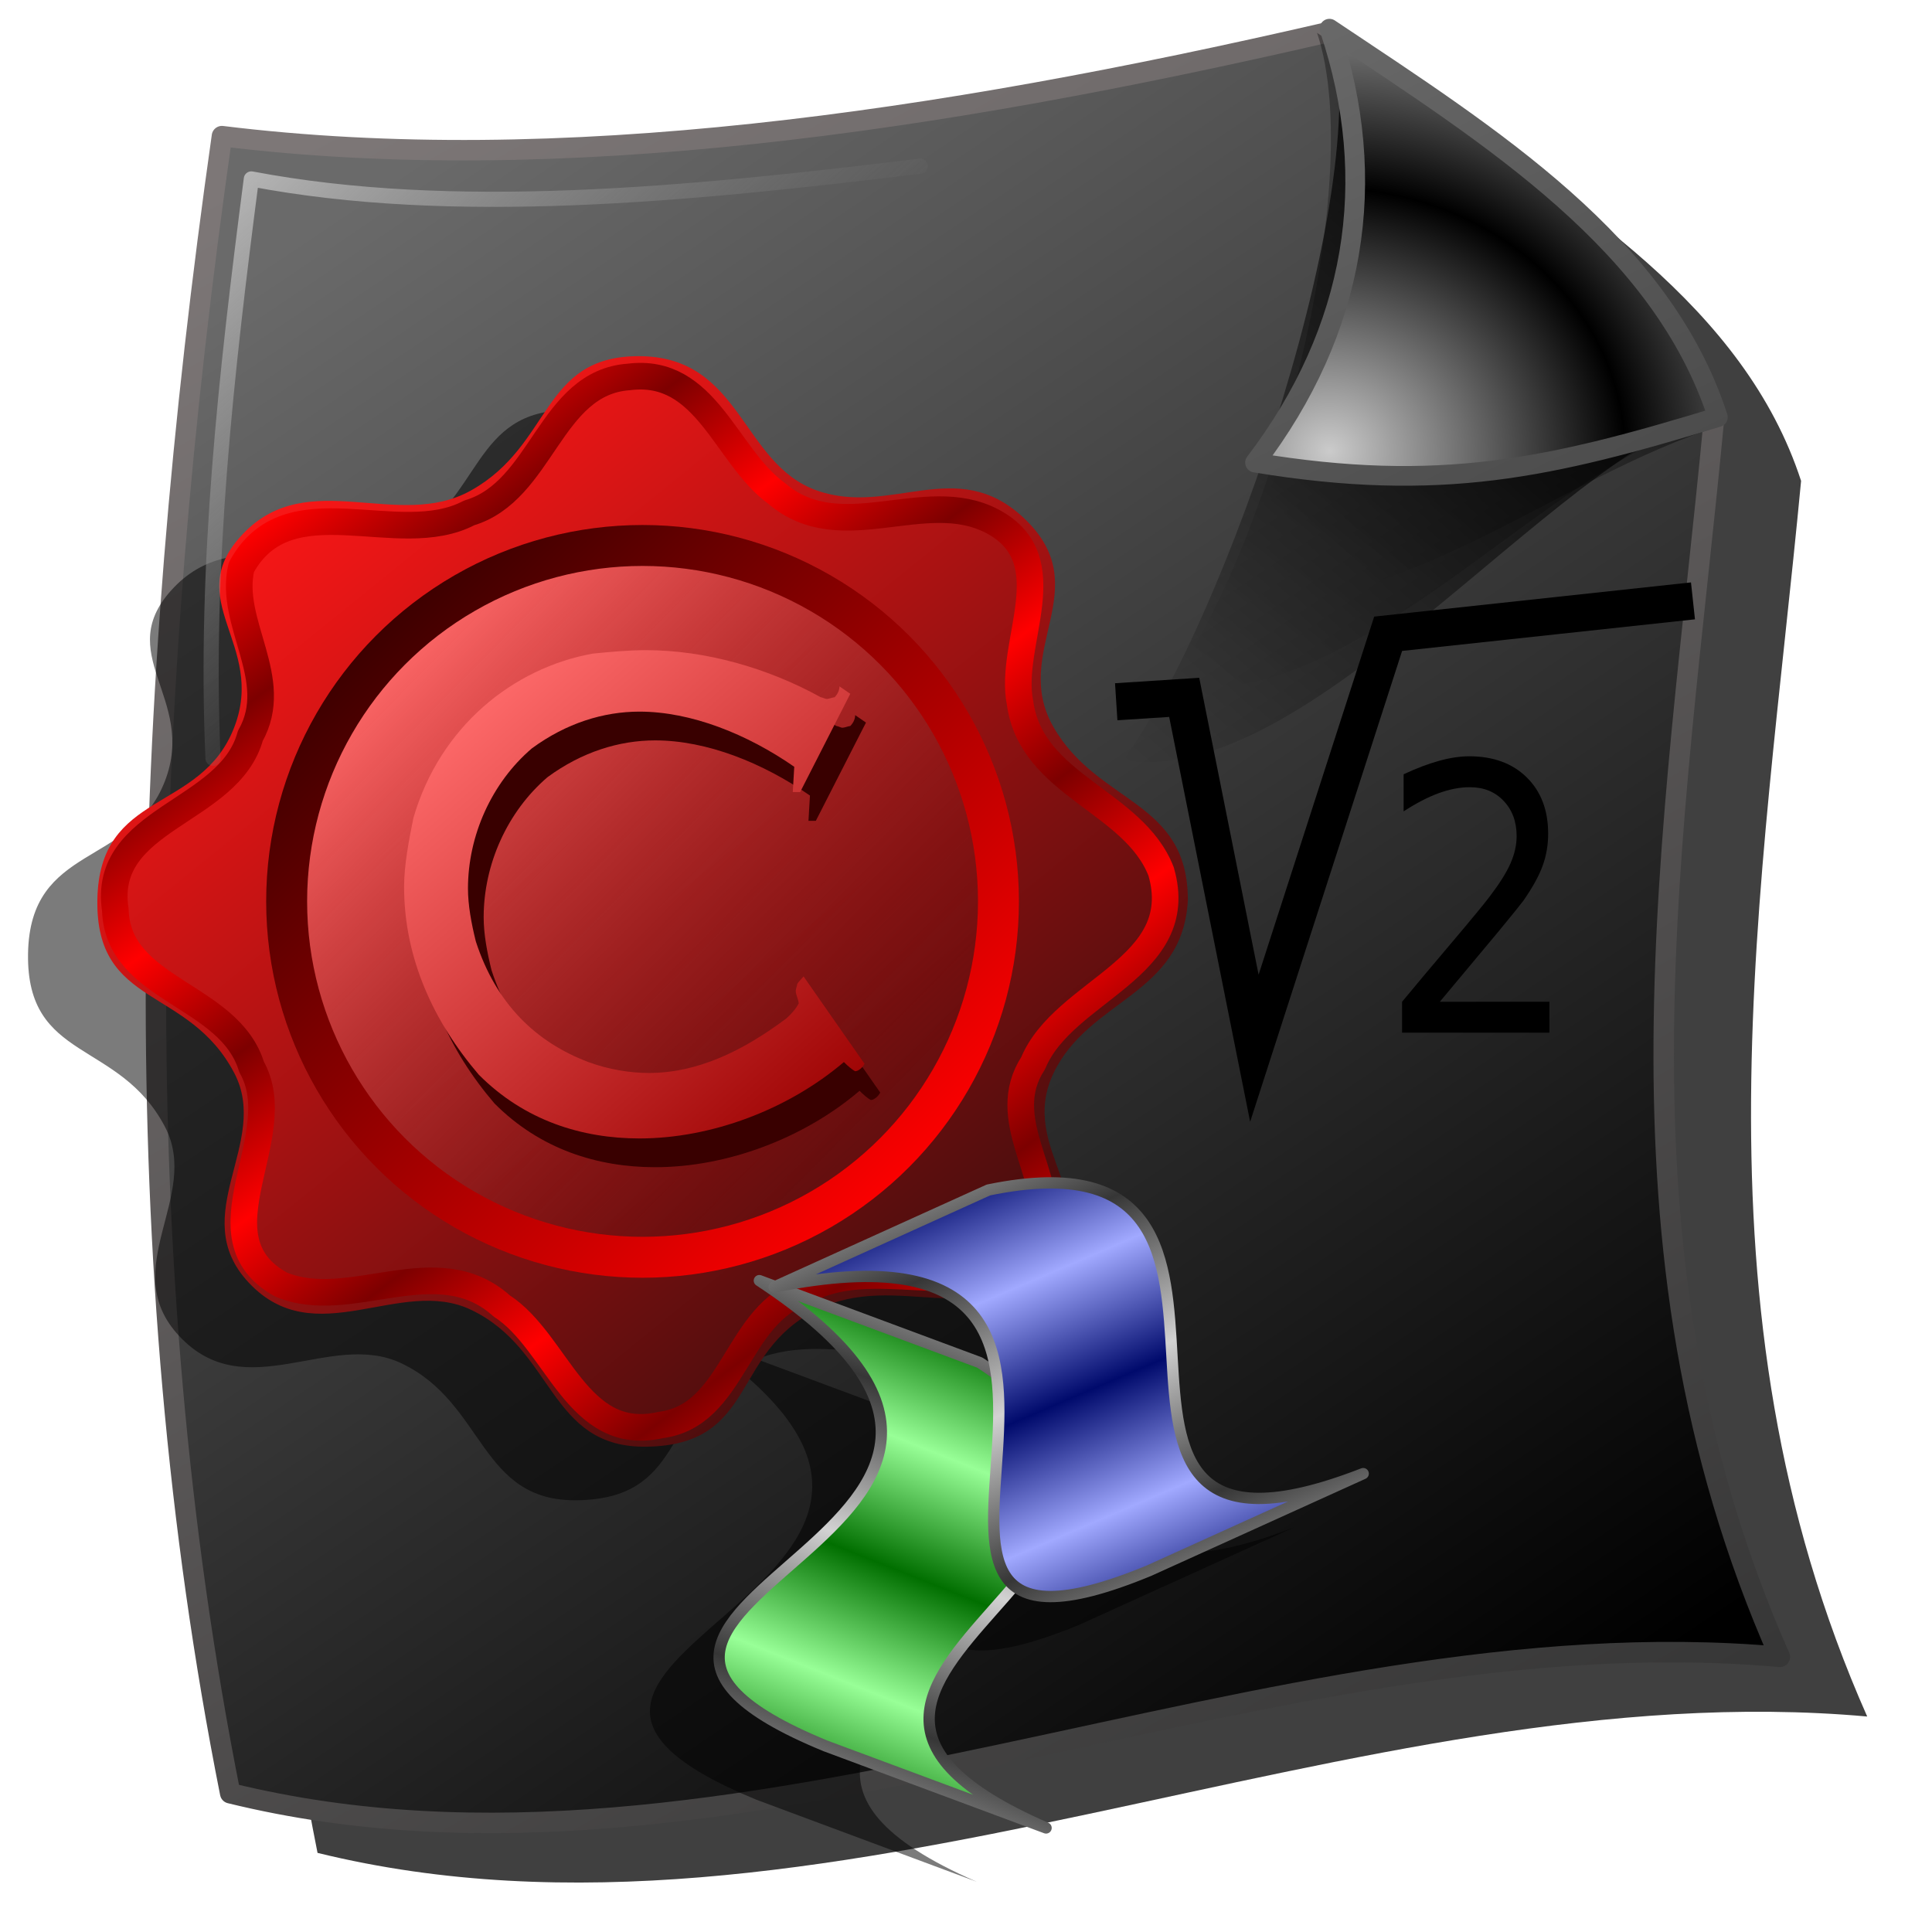 <?xml version="1.0" encoding="UTF-8" standalone="no"?>
<!-- Created with Inkscape (http://www.inkscape.org/) -->
<svg xmlns:dc="http://purl.org/dc/elements/1.1/" xmlns:cc="http://creativecommons.org/ns#" xmlns:rdf="http://www.w3.org/1999/02/22-rdf-syntax-ns#" xmlns:svg="http://www.w3.org/2000/svg" xmlns="http://www.w3.org/2000/svg" xmlns:xlink="http://www.w3.org/1999/xlink" xmlns:sodipodi="http://sodipodi.sourceforge.net/DTD/sodipodi-0.dtd" xmlns:inkscape="http://www.inkscape.org/namespaces/inkscape" id="svg2" sodipodi:version="0.32" inkscape:version="0.92.5 (2060ec1f9f, 2020-04-08)" width="255" height="255" sodipodi:docname="text-x-go.svg" inkscape:output_extension="org.inkscape.output.svg.inkscape" version="1.1">
 <defs id="defs5">
  <linearGradient id="linearGradient903">
   <stop stop-opacity="1" stop-color="#a1a9ff" id="stop899"/>
   <stop stop-opacity="1" stop-color="#000a6c" id="stop901" offset="1"/>
  </linearGradient>
  <linearGradient inkscape:collect="always" id="linearGradient4216">
   <stop id="stop4218" stop-color="#4b4b4b" stop-opacity="1"/>
   <stop offset="1" id="stop4220" stop-color="#696969" stop-opacity="1"/>
  </linearGradient>
  <linearGradient inkscape:collect="always" id="linearGradient4741">
   <stop id="stop4743" stop-color="#bbbbbb" stop-opacity="1"/>
   <stop offset="1" id="stop4745" stop-color="#6f6f6f" stop-opacity="0"/>
  </linearGradient>
  <linearGradient inkscape:collect="always" id="linearGradient4557">
   <stop id="stop4559" stop-color="#cbcbcb" stop-opacity="1"/>
   <stop offset="1" id="stop4561" stop-color="black" stop-opacity="1"/>
  </linearGradient>
  <linearGradient id="linearGradient2784">
   <stop id="stop2786" stop-color="#000000" stop-opacity="0.853"/>
   <stop offset="1" id="stop2788" stop-color="#000000" stop-opacity="0"/>
  </linearGradient>
  <linearGradient id="linearGradient2776">
   <stop id="stop2778" stop-color="#000000" stop-opacity="1"/>
   <stop offset="1" id="stop2780" stop-color="black" stop-opacity="0"/>
  </linearGradient>
  <linearGradient id="linearGradient2768">
   <stop id="stop2770" stop-color="#000000" stop-opacity="1"/>
   <stop offset="1" id="stop2772" stop-color="#000000" stop-opacity="0"/>
  </linearGradient>
  <linearGradient inkscape:collect="always" xlink:href="#linearGradient2768" id="linearGradient2798" gradientUnits="userSpaceOnUse" gradientTransform="translate(2.727,101.996)" x1="227.38" y1="37.25" x2="158.17" y2="114.14"/>
  <linearGradient inkscape:collect="always" xlink:href="#linearGradient2776" id="linearGradient2800" gradientUnits="userSpaceOnUse" gradientTransform="translate(1.091,103.632)" x1="224.81" y1="27.97" x2="168.54" y2="98.26"/>
  <linearGradient inkscape:collect="always" xlink:href="#linearGradient2784" id="linearGradient2802" gradientUnits="userSpaceOnUse" x1="227.38" y1="132.29" x2="183.26" y2="183.27"/>
  <radialGradient inkscape:collect="always" xlink:href="#linearGradient4557" id="radialGradient2851" cx="180.87" cy="173.59" fx="180.87" fy="173.59" r="31.04" gradientTransform="matrix(1.255,0.051,-0.046,1.116,-35.181,-32.408)" gradientUnits="userSpaceOnUse" spreadMethod="reflect"/>
  <linearGradient id="linearGradient2813" inkscape:collect="always">
   <stop id="stop2815" stop-color="#6a6a6a" stop-opacity="1"/>
   <stop id="stop2817" offset="1" stop-color="#000000" stop-opacity="1"/>
  </linearGradient>
  <linearGradient id="linearGradient2296">
   <stop id="stop2298" stop-color="#373737" stop-opacity="1"/>
   <stop id="stop2300" offset="1" stop-color="#7d7777" stop-opacity="1"/>
  </linearGradient>
  <linearGradient inkscape:collect="always" xlink:href="#linearGradient2296" id="linearGradient3286" gradientUnits="userSpaceOnUse" gradientTransform="translate(-3.433,-2.497)" x1="186.39" y1="248.85" x2="54.902" y2="14.467"/>
  <filter id="filter3950" inkscape:collect="always" x="-0.026" width="1.052" y="-0.022" height="1.045">
   <feGaussianBlur id="feGaussianBlur3952" inkscape:collect="always" stdDeviation="2.174"/>
  </filter>
  <linearGradient id="linearGradient2967">
   <stop id="stop2969" stop-color="#363636" stop-opacity="1"/>
   <stop offset="1" id="stop2971" stop-color="#d2d2d2" stop-opacity="1"/>
  </linearGradient>
  <linearGradient id="linearGradient2959">
   <stop id="stop2961" stop-color="#98ff97" stop-opacity="1"/>
   <stop offset="1" id="stop2963" stop-color="#016f00" stop-opacity="1"/>
  </linearGradient>
  <linearGradient id="linearGradient2808" inkscape:collect="always">
   <stop id="stop2810" stop-color="#ff0000" stop-opacity="1"/>
   <stop id="stop2812" offset="1" stop-color="#7d0000" stop-opacity="1"/>
  </linearGradient>
  <linearGradient id="linearGradient2841">
   <stop id="stop2843" stop-color="#f86363" stop-opacity="1"/>
   <stop id="stop2845-2" offset="1" stop-color="#5d0505" stop-opacity="0"/>
  </linearGradient>
  <linearGradient id="linearGradient2849-7">
   <stop id="stop2851" stop-color="#ff6b6b" stop-opacity="1"/>
   <stop id="stop2853" offset="1" stop-color="#9b0000" stop-opacity="1"/>
  </linearGradient>
  <linearGradient id="linearGradient1899">
   <stop id="stop1901" stop-color="#390000" stop-opacity="1"/>
   <stop offset="1" id="stop1903" stop-color="#ff0000" stop-opacity="1"/>
  </linearGradient>
  <linearGradient id="linearGradient1905">
   <stop id="stop1907" stop-color="#ff1717" stop-opacity="1"/>
   <stop offset="1" id="stop1909" stop-color="#480d0d" stop-opacity="1"/>
  </linearGradient>
  <linearGradient inkscape:collect="always" xlink:href="#linearGradient1905" id="linearGradient3741" gradientUnits="userSpaceOnUse" x1="25.543" y1="23.394" x2="91.71" y2="105.14"/>
  <linearGradient inkscape:collect="always" xlink:href="#linearGradient2808" id="linearGradient3743" gradientUnits="userSpaceOnUse" gradientTransform="translate(-0.255)" spreadMethod="reflect" x1="36.647" y1="20.379" x2="44.687" y2="31.06"/>
  <linearGradient inkscape:collect="always" xlink:href="#linearGradient2841" id="linearGradient3745" gradientUnits="userSpaceOnUse" x1="44.639" y1="44.15" x2="87.41" y2="86.48"/>
  <linearGradient inkscape:collect="always" xlink:href="#linearGradient1899" id="linearGradient3747" gradientUnits="userSpaceOnUse" x1="40.461" y1="40.6" x2="90.64" y2="91.92"/>
  <linearGradient inkscape:collect="always" xlink:href="#linearGradient2849-7" id="linearGradient3749" gradientUnits="userSpaceOnUse" x1="46.848" y1="44.864" x2="83.61" y2="86.32"/>
  <linearGradient inkscape:collect="always" xlink:href="#linearGradient2959" id="linearGradient3751" gradientUnits="userSpaceOnUse" gradientTransform="matrix(0.841,0.313,-0.313,0.841,78.071,-30.872)" spreadMethod="reflect" x1="167.44" y1="189.94" x2="167.92" y2="168.17"/>
  <linearGradient inkscape:collect="always" xlink:href="#linearGradient2967" id="linearGradient3753" gradientUnits="userSpaceOnUse" gradientTransform="matrix(0.841,0.313,-0.313,0.841,78.071,-30.872)" spreadMethod="reflect" x1="152.92" y1="181.72" x2="153.41" y2="154.13"/>
  <linearGradient inkscape:collect="always" xlink:href="#linearGradient903" id="linearGradient3755" gradientUnits="userSpaceOnUse" gradientTransform="matrix(0.818,-0.371,0.371,0.818,-34.211,64.21)" spreadMethod="reflect" x1="167.44" y1="189.94" x2="167.92" y2="168.17"/>
  <linearGradient inkscape:collect="always" xlink:href="#linearGradient2967" id="linearGradient3757" gradientUnits="userSpaceOnUse" gradientTransform="matrix(0.818,-0.371,0.371,0.818,-34.211,64.21)" spreadMethod="reflect" x1="152.92" y1="181.72" x2="153.41" y2="154.13"/>
  <filter inkscape:collect="always" id="filter4214" x="-0.025" width="1.05" y="-0.023" height="1.046" color-interpolation-filters="sRGB">
   <feGaussianBlur inkscape:collect="always" stdDeviation="2.253" id="feGaussianBlur4216"/>
  </filter>
  <linearGradient inkscape:collect="always" xlink:href="#linearGradient2813" id="linearGradient4737" x1="77.71" y1="5.512" x2="220.53" y2="218.34" gradientUnits="userSpaceOnUse"/>
  <linearGradient inkscape:collect="always" xlink:href="#linearGradient4741" id="linearGradient4747" x1="30.804" y1="20.53" x2="78.61" y2="72.823" gradientUnits="userSpaceOnUse"/>
  <linearGradient inkscape:collect="always" xlink:href="#linearGradient4216" id="linearGradient4222" x1="210.37" y1="182.85" x2="177.34" y2="115.65" gradientUnits="userSpaceOnUse"/>
 </defs>
 <sodipodi:namedview inkscape:window-height="1056" inkscape:window-width="1920" inkscape:pageshadow="2" inkscape:pageopacity="0.0" guidetolerance="10.0" gridtolerance="10.0" objecttolerance="10.0" borderopacity="1.0" bordercolor="#666666" pagecolor="#ffffff" id="base" inkscape:zoom="3.454902" inkscape:cx="127.5" inkscape:cy="138.78363" inkscape:window-x="0" inkscape:window-y="0" inkscape:current-layer="svg2" showgrid="false" inkscape:window-maximized="1"/>
 <path stroke-miterlimit="4" sodipodi:nodetypes="cccccc" id="path4208" d="m 40.82,25.84 c 44.375,5.459 94.018,-1.726 145.63,-13.636 21.569,14.403 43.827,28.392 51.271,51.271 -5.147,54.361 -15.363,108.723 8.727,163.084 -67.633,-6.078 -137.994,34.332 -204.537,17.999 -14.017,-70.496 -11.74,-143.868 -1.091,-218.718 z" inkscape:connector-curvature="0" stroke-dasharray="none" stroke-opacity="1" fill="#000000" filter="url(#filter4214)" fill-rule="evenodd" stroke="none" stroke-linejoin="round" fill-opacity="0.749" stroke-linecap="round" stroke-width="2.7"/>
 <path inkscape:connector-curvature="0" d="m 29.293,17.968 c 44.375,5.459 94.018,-1.726 145.63,-13.636 21.569,14.403 43.827,28.392 51.271,51.271 -5.147,54.361 -15.363,108.723 8.727,163.084 C 167.287,212.608 96.926,253.018 30.383,236.686 16.366,166.189 18.643,92.817 29.293,17.968 z" id="path1873" sodipodi:nodetypes="cccccc" stroke-miterlimit="4" stroke-dasharray="none" stroke-opacity="1" stroke-linejoin="round" stroke-linecap="round" stroke-width="2.7" stroke="url(#linearGradient3286)" fill-rule="evenodd" fill-opacity="1" fill="url(#linearGradient4737)"/>
 <g id="g2792" transform="translate(-8.342,-111.038)">
  <path inkscape:connector-curvature="0" sodipodi:nodetypes="cccc" id="path2766" d="m 156.539,211.366 c 13.285,-17.449 34.021,-77.541 27.272,-97.632 21.569,14.403 43.827,28.392 51.271,51.27 -22.058,6.721 -54.135,50.394 -78.542,46.362 z" opacity="0.909" fill="url(#linearGradient2798)" fill-rule="evenodd" stroke="none" fill-opacity="1"/>
  <path inkscape:connector-curvature="0" d="m 162.538,201.548 c 13.285,-17.449 26.385,-66.087 19.636,-86.178 21.569,14.403 43.827,28.392 51.271,51.271 -22.058,6.721 -46.499,38.94 -70.906,34.908 z" id="path2764" sodipodi:nodetypes="cccc" opacity="0.415" fill="url(#linearGradient2800)" fill-rule="evenodd" stroke="none" fill-opacity="1"/>
  <path inkscape:connector-curvature="0" sodipodi:nodetypes="cccc" id="path1877" d="m 167.447,190.094 c 13.285,-17.449 23.658,-54.088 16.908,-74.179 21.569,14.403 43.827,28.392 51.271,51.271 -22.058,6.721 -43.771,26.941 -68.179,22.908 z" opacity="0.763" fill="url(#linearGradient2802)" fill-rule="evenodd" stroke="none" fill-opacity="1"/>
  <path inkscape:connector-curvature="0" d="m 173.992,172.095 c 13.285,-17.449 16.567,-37.179 9.818,-57.27 21.569,14.403 43.827,28.392 51.271,51.271 -22.058,6.721 -36.681,10.032 -61.088,6 z" id="path1875" sodipodi:nodetypes="cccc" stroke-opacity="1" stroke-dasharray="none" fill="url(#radialGradient2851)" fill-rule="evenodd" stroke="url(#linearGradient4222)" stroke-linejoin="round" fill-opacity="1" stroke-linecap="round" stroke-width="2.6" stroke-miterlimit="4"/>
 </g>
 <g id="g3729" transform="matrix(0.831,0,0,0.831,-228.056,18.757)">
  <path inkscape:connector-curvature="0" id="path3877" d="m 364.858,42.558 c -15.556,0 -13.643,14.034 -26.656,21.312 -11.58,6.477 -25.798,-3.907 -36.125,6.844 -10.126,10.541 3.657,17.51 -1.438,30.75 -5.313,13.81 -21.484,9.834 -21.75,27.469 -0.253,17.213 14.455,13.54 21.75,27.469 5.787,11.049 -7.733,22.509 2.25,33.219 10.561,11.329 24.024,-1.026 35.312,4.344 13.31,6.332 12.347,21.985 27.906,21.75 16.909,-0.249 13.636,-13.761 25.469,-20.875 43.414,35.491 -50.306,46.541 3,68.438 l 35,13.031 c -31.066,-13.523 -16.226,-25.341 -5.062,-38.469 3.258,2.666 9.555,2.522 21.406,-2.375 l 34.031,-15.438 c -51.945,20.208 -12.487,-43.791 -47.688,-46.094 -1.718,-5.252 -4.767,-10.766 -1.531,-17.531 5.652,-11.819 20.482,-12.328 21.312,-27.469 0,-15.971 -14.25,-15.166 -21.312,-27.469 -6.974,-12.149 7.191,-22.04 -4.75,-33.25 -10.659,-10.006 -21.024,-0.186 -32.812,-4.344 -12.064,-4.255 -11.926,-21.312 -28.312,-21.312 z m 39.375,149.125 c 3.666,0.008 7.292,0.485 10.844,0.5 4.105,2.82 5.896,7.135 6.594,12.031 -0.825,-0.599 -1.663,-1.205 -2.594,-1.812 l -24.438,-9.094 c 3.199,-1.281 6.416,-1.632 9.594,-1.625 z" fill="#000000" filter="url(#filter3950)" stroke="none" fill-opacity="0.516"/>
  <g transform="translate(260.136,25.547)" id="g1991">
   <g id="g2865" transform="matrix(1.626,0,0,1.626,11.488,-9.438)">
    <path d="m 117.763,64.137 c -0.511,9.314 -9.645,9.628 -13.122,16.898 -3.608,7.544 5.495,12.58 -0.624,18.658 -6.768,6.721 -14.691,0.59 -22.49,4.456 -8.453,4.191 -5.799,13.217 -16.643,13.377 -9.571,0.145 -8.966,-9.482 -17.154,-13.377 -6.944,-3.303 -15.227,4.302 -21.723,-2.668 -6.141,-6.588 2.169,-13.649 -1.391,-20.446 -4.488,-8.569 -13.533,-6.309 -13.377,-16.898 0.164,-10.848 10.109,-8.403 13.377,-16.898 3.134,-8.145 -5.349,-12.429 0.88,-18.913 6.353,-6.614 15.11,-0.216 22.234,-4.201 8.005,-4.477 6.818,-13.122 16.387,-13.122 10.08,0 9.988,10.504 17.409,13.122 7.252,2.558 13.633,-3.488 20.19,2.668 7.346,6.896 -1.367,12.973 2.923,20.446 4.345,7.568 13.122,7.074 13.122,16.898 z" sodipodi:nodetypes="csssssssssssssssc" id="path1873-0" inkscape:connector-curvature="0" fill="url(#linearGradient3741)" stroke="none" fill-opacity="1"/>
    <path id="path2804" d="m 63.151,13.031 c -7.746,0.547 -8.43,11.163 -15.594,13.281 -6.978,3.677 -17.67,-3.084 -22.25,5.312 -1.298,5.442 4.008,10.938 0.875,16.469 -2.071,7.598 -14.555,7.965 -13.188,17 0.237,7.917 11.139,8.182 13.312,15.344 3.838,6.751 -5.549,16.595 2.875,21.25 6.799,2.838 15.211,-3.627 21.562,2.094 5.464,3.529 7.342,13.5 15.531,11.625 7.256,-0.934 7.32,-10.945 14.125,-13.062 7.177,-4.282 18.34,2.692 23.25,-5.875 0.968,-5.411 -4.566,-10.95 -1,-16.406 2.963,-7.187 15.236,-9.259 12.5,-18.719 C 112.47,54.439 102.481,52.983 101.37,44.875 100.186,38.976 105.773,30.887 98.651,27.125 92.026,23.651 83.882,29.804 77.588,24.406 72.596,20.79 70.748,12.071 63.151,13.031 Z" inkscape:connector-curvature="0" stroke-miterlimit="4" stroke-opacity="1" fill="none" stroke="url(#linearGradient3743)" stroke-linejoin="round" stroke-linecap="round" stroke-width="2.6"/>
    <circle transform="matrix(1.08,0,0,1.08,-6.684,-6.665)" id="path2824-6" stroke-miterlimit="4" cx="65.906" cy="65.67" r="32.19" stroke-dasharray="none" stroke-opacity="1" fill="url(#linearGradient3745)" stroke="url(#linearGradient3747)" stroke-linejoin="round" fill-opacity="1" stroke-linecap="round" stroke-width="3.703"/>
    <path id="text2834" d="m 61.166,42.865 c -7.776,1.403 -14.928,7.127 -17.52,16.049 -0.432,2.132 -0.912,4.601 -0.912,6.734 0,6.958 2.88,13.187 7.296,18.349 4.464,4.489 10.08,6.229 15.696,6.229 7.008,0 14.496,-2.806 19.968,-7.463 0.336,0.337 0.768,0.729 1.104,0.898 0.288,0 0.72,-0.337 0.912,-0.729 l -5.952,-8.529 c -0.144,0.168 -0.48,0.505 -0.624,0.729 0,0.168 -0.144,0.505 -0.144,0.673 0,0.393 0.288,0.898 0.288,1.235 -0.288,0.561 -0.768,1.066 -1.2,1.459 -4.272,3.199 -8.688,5.331 -13.44,5.331 -1.824,0 -3.936,-0.337 -5.904,-1.066 -5.184,-1.964 -9.024,-5.724 -10.992,-11.784 -0.432,-1.74 -0.768,-3.535 -0.768,-5.163 0,-5.163 2.304,-10.325 6.24,-13.692 3.36,-2.469 7.008,-3.591 10.512,-3.591 5.04,0 10.512,2.188 15.12,5.387 l -0.144,2.469 h 0.72 l 4.896,-9.596 -1.056,-0.729 c 0,0.337 -0.144,0.729 -0.48,1.066 -0.144,0 -0.576,0.168 -0.768,0.168 -0.144,0 -0.432,-0.168 -0.576,-0.168 -5.184,-2.862 -11.28,-4.601 -17.088,-4.601 -1.68,0 -3.504,0.168 -5.184,0.337" inkscape:connector-curvature="0" font-style="normal" font-weight="bold" font-size="48" font-family="Engraver" fill="#390000" stroke="none" fill-opacity="1"/>
    <path d="m 59.633,40.055 c -7.776,1.403 -14.928,7.127 -17.52,16.049 -0.432,2.132 -0.912,4.601 -0.912,6.734 0,6.958 2.88,13.187 7.296,18.349 4.464,4.489 10.08,6.229 15.696,6.229 7.008,0 14.496,-2.806 19.968,-7.463 0.336,0.337 0.768,0.729 1.104,0.898 0.288,0 0.72,-0.337 0.912,-0.729 l -5.952,-8.529 c -0.144,0.168 -0.48,0.505 -0.624,0.729 0,0.168 -0.144,0.505 -0.144,0.673 0,0.393 0.288,0.898 0.288,1.235 -0.288,0.561 -0.768,1.066 -1.2,1.459 -4.272,3.199 -8.688,5.331 -13.44,5.331 -1.824,0 -3.936,-0.337 -5.904,-1.066 -5.184,-1.964 -9.024,-5.724 -10.992,-11.784 -0.432,-1.74 -0.768,-3.535 -0.768,-5.163 0,-5.163 2.304,-10.325 6.24,-13.692 3.36,-2.469 7.008,-3.591 10.512,-3.591 5.04,0 10.512,2.188 15.12,5.387 l -0.144,2.469 h 0.72 l 4.896,-9.596 -1.056,-0.729 c 0,0.337 -0.144,0.729 -0.48,1.066 -0.144,0 -0.576,0.168 -0.768,0.168 -0.144,0 -0.432,-0.168 -0.576,-0.168 -5.184,-2.862 -11.28,-4.601 -17.088,-4.601 -1.68,0 -3.504,0.168 -5.184,0.337" id="path2839" inkscape:connector-curvature="0" font-style="normal" font-weight="bold" font-size="48" font-family="Engraver" fill="url(#linearGradient3749)" stroke="none" fill-opacity="1"/>
   </g>
   <path d="m 134.908,155.283 35.018,13.025 c 47.157,30.787 -45.325,49.597 10.52,73.905 L 145.427,229.188 C 89.476,206.205 195.494,195.173 134.908,155.283 Z" id="rect2956" sodipodi:nodetypes="ccccc" inkscape:connector-curvature="0" stroke-miterlimit="4" stroke-dasharray="none" stroke-opacity="1" fill="url(#linearGradient3751)" stroke="url(#linearGradient3753)" stroke-linejoin="round" fill-opacity="1" stroke-linecap="round" stroke-width="1.795" stroke-dashoffset="0"/>
   <path sodipodi:nodetypes="ccccc" id="path2975" d="m 137.259,156.309 34.031,-15.421 c 55.159,-11.364 2.763,67.131 59.525,45.049 l -34.031,15.421 c -55.904,23.098 11.578,-59.411 -59.525,-45.049 z" inkscape:connector-curvature="0" stroke-miterlimit="4" stroke-dasharray="none" stroke-opacity="1" fill="url(#linearGradient3755)" stroke="url(#linearGradient3757)" stroke-linejoin="round" fill-opacity="1" stroke-linecap="round" stroke-width="1.795" stroke-dashoffset="0"/>
  </g>
 </g>
 <g font-size="7.5" font-variant="normal" letter-spacing="0" font-stretch="normal" font-weight="bold" line-height="125%" word-spacing="0" font-style="normal" transform="translate(63.898,-41.941)" id="text4330" stroke-opacity="1" font-family="STIX" fill="#000000" stroke="none" stroke-linejoin="miter" fill-opacity="1" stroke-linecap="butt" stroke-width="1">
  <path inkscape:connector-curvature="0" id="path4335" d="m -56.133,39.468 0,-0.188 c -0.307,0 -0.443,-0.165 -0.825,-1.073 l -1.665,-3.915 -0.21,0 -1.657,4.088 c -0.285,0.705 -0.398,0.84 -0.743,0.9 l 0,0.188 1.515,0 0,-0.188 c -0.443,-0.03 -0.608,-0.113 -0.608,-0.307 0,-0.18 0.142,-0.495 0.233,-0.728 l 0.098,-0.255 1.688,0 c 0.255,0.593 0.345,0.855 0.345,1.02 0,0.165 -0.098,0.225 -0.345,0.247 l -0.24,0.022 0,0.188 2.415,0 z m -2.288,-1.77 -1.462,0 0.705,-1.823 0.757,1.823 z"/>
  <path inkscape:connector-curvature="0" id="path4337" d="m -55.761,34.398 0,0.188 c 0.525,0.045 0.63,0.15 0.63,0.735 l 0,3.203 c 0,0.383 -0.045,0.593 -0.292,0.69 -0.083,0.037 -0.195,0.052 -0.338,0.068 l 0,0.188 2.498,0 0,-0.188 c -0.593,-0.075 -0.652,-0.142 -0.652,-0.645 l 0,-1.44 c 0.99,-0.007 1.245,-0.03 1.567,-0.15 0.623,-0.233 0.968,-0.69 0.968,-1.29 0,-0.915 -0.765,-1.357 -2.018,-1.357 l -2.362,0 z m 1.845,0.525 c 0,-0.172 0.128,-0.263 0.375,-0.263 0.623,0 0.87,0.345 0.87,1.177 0,0.833 -0.307,1.087 -1.245,1.095 l 0,-2.01 z"/>
 </g>
 <path d="m 28.115,100.088 c -1.119,-25.491 1.75,-50.981 5.061,-76.472 26.618,5.055 57.234,2.115 88.28,-1.687" id="path4739" inkscape:connector-curvature="0" sodipodi:nodetypes="ccc" stroke-opacity="1" stroke-dasharray="none" fill="none" fill-rule="evenodd" stroke="url(#linearGradient4747)" stroke-linejoin="round" stroke-linecap="round" stroke-width="2" stroke-miterlimit="4"/>
 <path d="m 147.327,92.622 8.973,-0.579 9.262,46.311 17.656,-54.705 40.233,-4.342" id="path905" inkscape:connector-curvature="0" stroke-dasharray="none" stroke-opacity="1" fill="none" stroke="#000000" stroke-linejoin="miter" stroke-linecap="butt" stroke-width="4.9" stroke-miterlimit="4"/>
 <g aria-label="2" id="text909" transform="matrix(1.313,0,0,1.536,-87.09,-43.756)" font-family="sans-serif" fill="#000000" stroke="none" font-style="normal" word-spacing="0" line-height="1.25" fill-opacity="1" font-weight="normal" letter-spacing="0" font-size="32">
  <path d="m 211.067,114.568 h 11.016 v 2.656 h -14.812 v -2.656 q 1.797,-1.859 4.891,-4.984 3.109,-3.141 3.906,-4.047 1.516,-1.703 2.109,-2.875 0.609,-1.188 0.609,-2.328 0,-1.859 -1.312,-3.031 -1.297,-1.172 -3.391,-1.172 -1.484,0 -3.141,0.516 -1.641,0.516 -3.516,1.562 v -3.188 q 1.906,-0.766 3.562,-1.156 1.656,-0.391 3.031,-0.391 3.625,0 5.781,1.812 2.156,1.812 2.156,4.844 0,1.438 -0.547,2.734 -0.531,1.281 -1.953,3.031 -0.391,0.453 -2.484,2.625 -2.094,2.156 -5.906,6.047 z" id="path911" inkscape:connector-curvature="0"/>
 </g>
</svg>
